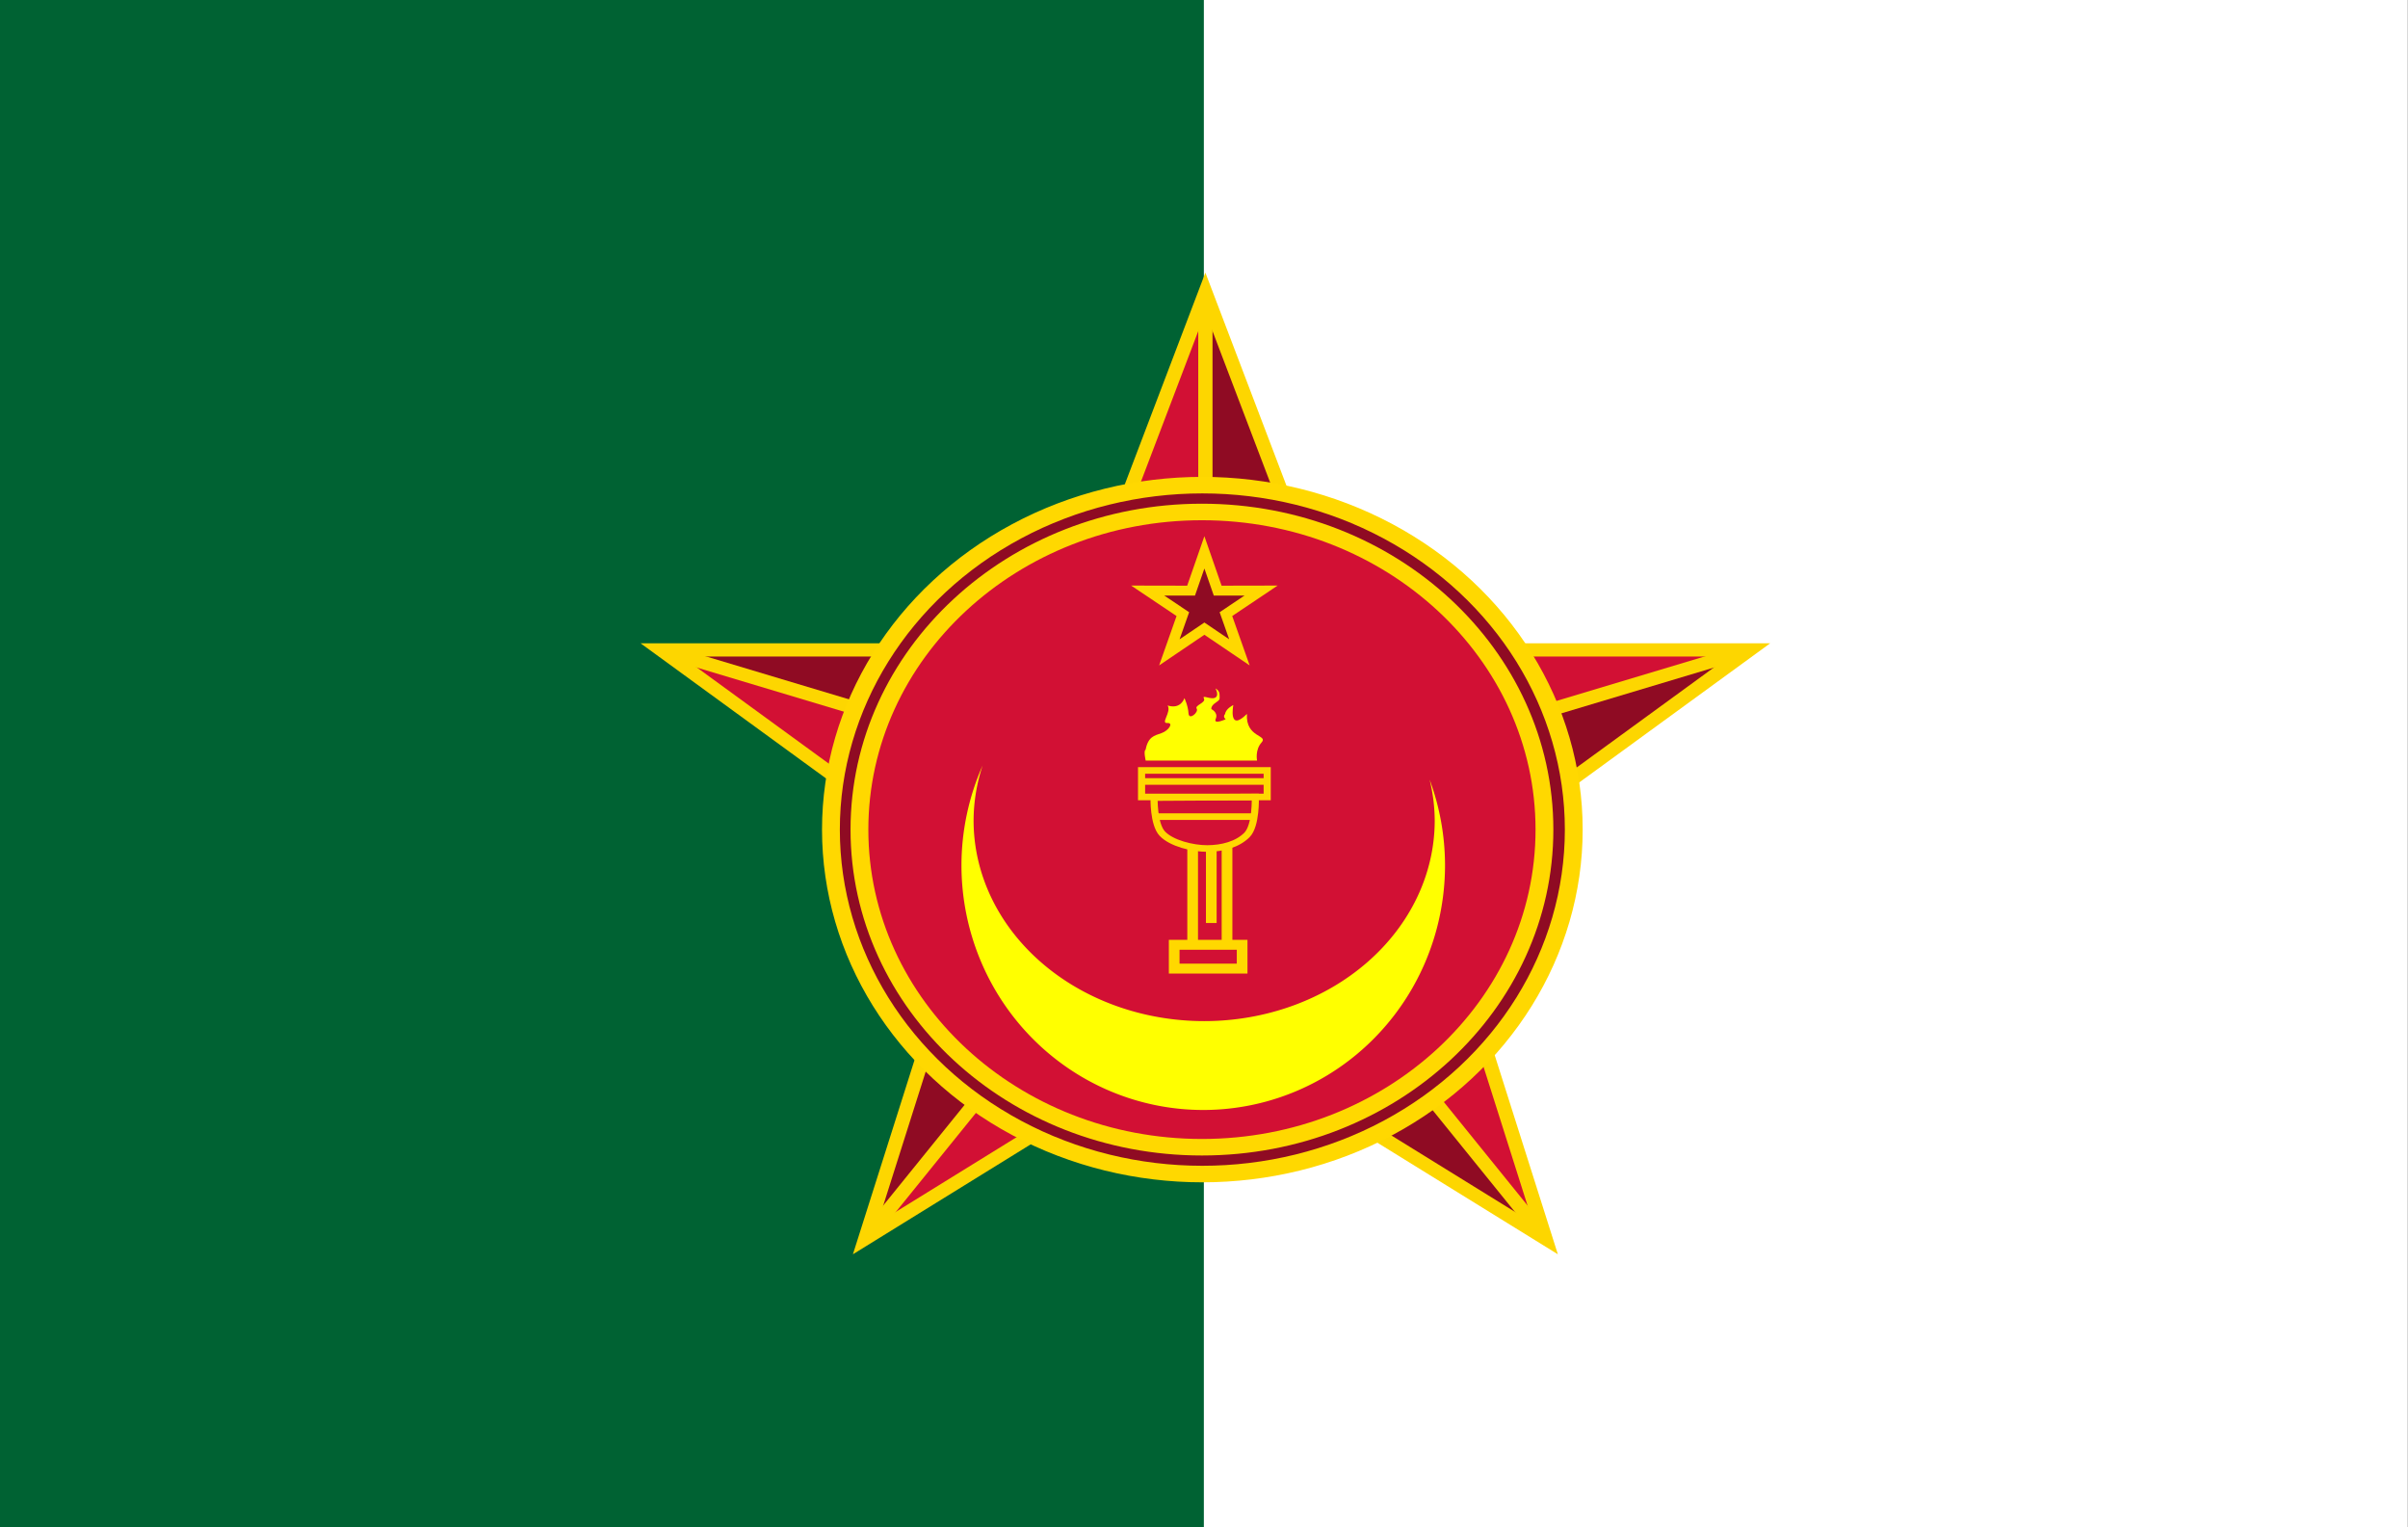 <?xml version="1.0" encoding="UTF-8" standalone="no"?>
<!-- Created with Inkscape (http://www.inkscape.org/) -->

<svg
   xmlns:dc="http://purl.org/dc/elements/1.1/"
   xmlns:cc="http://creativecommons.org/ns#"
   xmlns:rdf="http://www.w3.org/1999/02/22-rdf-syntax-ns#"
   xmlns:svg="http://www.w3.org/2000/svg"
   xmlns="http://www.w3.org/2000/svg"
   xmlns:sodipodi="http://sodipodi.sourceforge.net/DTD/sodipodi-0.dtd"
   xmlns:inkscape="http://www.inkscape.org/namespaces/inkscape"
   version="1.1"
   id="svg2"
   width="820"
   height="520"
   viewBox="0 0 820 520"
   sodipodi:docname="Algeria_socialist.svg"
   inkscape:version="0.92.3 (2405546, 2018-03-11)">
  <rect x="0" y="0" width="820" height="520" fill="#808080" stroke="none"/>
  <defs
     id="defs6">
    <filter
       inkscape:label="Sharpen"
       inkscape:menu="Image Effects"
       inkscape:menu-tooltip="Sharpen edges and boundaries within the object, force=0.15"
       style="color-interpolation-filters:sRGB"
       id="filter1016">
      <feConvolveMatrix
         order="3 3"
         kernelMatrix="0 -0.15 0 -0.15 1.6 -0.15 0 -0.15 0"
         divisor="1"
         in="SourceGraphic"
         targetX="1"
         targetY="1"
         id="feConvolveMatrix1014" />
    </filter>
  </defs>
  <sodipodi:namedview
     pagecolor="#ffffff"
     bordercolor="#666666"
     borderopacity="1"
     objecttolerance="10"
     gridtolerance="10"
     guidetolerance="10"
     inkscape:pageopacity="0"
     inkscape:pageshadow="2"
     inkscape:window-width="2560"
     inkscape:window-height="1016"
     id="namedview4"
     showgrid="false"
     showguides="false"
     inkscape:zoom="0.81175861"
     inkscape:cx="279.11848"
     inkscape:cy="228.25234"
     inkscape:window-x="0"
     inkscape:window-y="27"
     inkscape:window-maximized="1"
     inkscape:current-layer="svg2" />
  <g
     style="display:inline;opacity:1"
     id="g873"
     transform="scale(0.911,0.867)"
     inkscape:export-xdpi="9.6000004"
     inkscape:export-ydpi="9.6000004">
    <rect
       y="0"
       x="0"
       height="600"
       width="900"
       id="rect1224-0"
       style="display:inline;opacity:1;vector-effect:none;fill:#ffffff;fill-opacity:1;stroke:none;stroke-width:5.639;stroke-linecap:butt;stroke-linejoin:miter;stroke-miterlimit:4;stroke-dasharray:none;stroke-dashoffset:0;stroke-opacity:1" />
    <rect
       y="-3.1659317e-07"
       x="0"
       height="600"
       width="450"
       id="rect1224"
       style="opacity:1;vector-effect:none;fill:#006233;fill-opacity:1;stroke:none;stroke-width:3.987;stroke-linecap:butt;stroke-linejoin:miter;stroke-miterlimit:4;stroke-dasharray:none;stroke-dashoffset:0;stroke-opacity:1" />
  </g>
  <g
     style="display:inline"
     id="g137"
     transform="matrix(2.599,0,0,2.599,-138.302,-953.588)"
     inkscape:export-xdpi="9.6000004"
     inkscape:export-ydpi="9.6000004">
    <path
       inkscape:connector-curvature="0"
       id="path1109"
       d="M 139.752,452.132 H 193.186 L 210.168,473.125 Z"
       style="fill:#8f0b23;fill-opacity:1;stroke:none;stroke-width:0.45px;stroke-linecap:butt;stroke-linejoin:miter;stroke-opacity:1" />
    <path
       inkscape:connector-curvature="0"
       id="path1109-5"
       d="M 282.035,452.132 H 228.601 L 211.619,473.125 Z"
       style="display:inline;fill:#d21034;fill-opacity:1;stroke:none;stroke-width:0.45px;stroke-linecap:butt;stroke-linejoin:miter;stroke-opacity:1" />
    <path
       inkscape:connector-curvature="0"
       id="path1126"
       d="m 210.998,405.271 v 68.334 L 193.186,452.132 Z"
       style="fill:#d21034;fill-opacity:1;stroke:none;stroke-width:0.45px;stroke-linecap:butt;stroke-linejoin:miter;stroke-opacity:1" />
    <path
       inkscape:connector-curvature="0"
       id="path1126-6"
       d="m 210.92,405.271 v 68.334 l 17.811,-21.473 z"
       style="display:inline;fill:#8f0b23;fill-opacity:1;stroke:none;stroke-width:0.45px;stroke-linecap:butt;stroke-linejoin:miter;stroke-opacity:1" />
    <path
       inkscape:connector-curvature="0"
       id="path1173"
       d="m 139.752,452.132 41.56,30.322 29.608,-8.848 z"
       style="fill:#d21034;fill-opacity:1;stroke:none;stroke-width:0.45px;stroke-linecap:butt;stroke-linejoin:miter;stroke-opacity:1" />
    <path
       inkscape:connector-curvature="0"
       id="path1175"
       d="m 181.312,482.453 -14.843,46.861 44.528,-55.709 z"
       style="fill:#8f0b23;fill-opacity:1;stroke:none;stroke-width:0.45px;stroke-linecap:butt;stroke-linejoin:miter;stroke-opacity:1" />
    <path
       inkscape:connector-curvature="0"
       id="path1175-1"
       d="m 240.955,482.453 14.843,46.861 -44.528,-55.709 z"
       style="display:inline;fill:#d21034;fill-opacity:1;stroke:none;stroke-width:0.45px;stroke-linecap:butt;stroke-linejoin:miter;stroke-opacity:1" />
    <path
       inkscape:connector-curvature="0"
       id="path1173-2"
       d="m 282.786,452.132 -41.56,30.322 -29.608,-8.848 z"
       style="display:inline;fill:#8f0b23;fill-opacity:1;stroke:none;stroke-width:0.45px;stroke-linecap:butt;stroke-linejoin:miter;stroke-opacity:1" />
    <path
       inkscape:connector-curvature="0"
       id="path1207"
       d="m 210.998,501.749 -44.528,27.565 44.528,-55.709 z"
       style="fill:#d21034;fill-opacity:1;stroke:none;stroke-width:0.45px;stroke-linecap:butt;stroke-linejoin:miter;stroke-opacity:1" />
    <path
       inkscape:connector-curvature="0"
       id="path1207-7"
       d="M 211.176,501.749 255.704,529.314 211.176,473.605 Z"
       style="display:inline;fill:#8f0b23;fill-opacity:1;stroke:none;stroke-width:0.45px;stroke-linecap:butt;stroke-linejoin:miter;stroke-opacity:1" />
    <g
       transform="matrix(0.467,0,0,0.433,0,340)"
       style="stroke:#fdd600;stroke-opacity:1"
       id="g1107">
      <path
         id="path1045"
         d="m 452.138,150.625 38.167,108.14 h 114.501 l -89.057,69.973 31.806,108.14 -95.418,-63.612 -95.418,63.612 31.806,-108.14 -89.057,-69.973 h 114.501 z"
         inkscape:connector-curvature="0"
         style="fill:none;stroke:#fdd600;stroke-width:4;stroke-miterlimit:4;stroke-dasharray:none;stroke-opacity:1" />
      <g
         id="g1098"
         style="stroke:#fdd600;stroke-width:4;stroke-miterlimit:4;stroke-dasharray:none;stroke-opacity:1">
        <path
           inkscape:connector-curvature="0"
           id="path1075"
           d="m 604.806,258.765 -216.28,69.973"
           style="fill:none;stroke:#fdd600;stroke-width:4;stroke-linecap:butt;stroke-linejoin:miter;stroke-miterlimit:4;stroke-dasharray:none;stroke-opacity:1" />
        <path
           inkscape:connector-curvature="0"
           id="path1073"
           d="m 299.469,258.765 216.28,69.973"
           style="fill:none;stroke:#fdd600;stroke-width:4;stroke-linecap:butt;stroke-linejoin:miter;stroke-miterlimit:4;stroke-dasharray:none;stroke-opacity:1" />
        <path
           inkscape:connector-curvature="0"
           id="path1077"
           d="M 547.555,436.878 413.97,258.765"
           style="fill:none;stroke:#fdd600;stroke-width:4;stroke-linecap:butt;stroke-linejoin:miter;stroke-miterlimit:4;stroke-dasharray:none;stroke-opacity:1" />
        <path
           inkscape:connector-curvature="0"
           id="path1079"
           d="M 356.72,436.878 490.305,258.765"
           style="fill:none;stroke:#fdd600;stroke-width:4;stroke-linecap:butt;stroke-linejoin:miter;stroke-miterlimit:4;stroke-dasharray:none;stroke-opacity:1" />
        <path
           inkscape:connector-curvature="0"
           id="path1081"
           d="M 452.138,150.625 V 373.266"
           style="fill:none;stroke:#fdd600;stroke-width:4;stroke-linecap:butt;stroke-linejoin:miter;stroke-miterlimit:4;stroke-dasharray:none;stroke-opacity:1" />
      </g>
    </g>
    <g
       transform="matrix(0.467,0,0,0.433,121.84,400.325)"
       id="g954"
       style="display:inline;opacity:1">
      <circle
         style="opacity:1;vector-effect:none;fill:#8f0b23;fill-opacity:1;stroke:#ffd800;stroke-width:5;stroke-linecap:butt;stroke-linejoin:miter;stroke-miterlimit:4;stroke-dasharray:none;stroke-dashoffset:0;stroke-opacity:1"
         id="path94-6"
         cx="190.385"
         cy="173.798"
         r="104.207" />
      <circle
         style="opacity:1;vector-effect:none;fill:#d21034;fill-opacity:1;stroke:#ffd800;stroke-width:5;stroke-linecap:butt;stroke-linejoin:miter;stroke-miterlimit:4;stroke-dasharray:none;stroke-dashoffset:0;stroke-opacity:1"
         id="path94-3-7"
         cx="190.272"
         cy="173.798"
         r="96.094" />
    </g>
    <path
       transform="matrix(0.467,0,0,0.433,-1.8045617e-7,340)"
       inkscape:transform-center-x="-1.2409653e-05"
       inkscape:transform-center-y="-0.69201473"
       d="m 451.857,229.244 3.735,11.582 12.17,-0.027 -9.861,7.132 3.786,11.566 -9.83,-7.175 -9.83,7.175 3.786,-11.566 -9.861,-7.132 12.17,0.027 z"
       inkscape:randomized="0"
       inkscape:rounded="1.04083e-17"
       inkscape:flatsided="false"
       sodipodi:arg2="-0.9424778"
       sodipodi:arg1="-1.5707963"
       sodipodi:r2="6.3549376"
       sodipodi:r1="16.723518"
       sodipodi:cy="245.96738"
       sodipodi:cx="451.85663"
       sodipodi:sides="5"
       id="path958"
       style="display:inline;opacity:1;vector-effect:none;fill:#8f0b23;fill-opacity:1;stroke:#ffd800;stroke-width:3;stroke-linecap:butt;stroke-linejoin:miter;stroke-miterlimit:4;stroke-dasharray:none;stroke-dashoffset:0;stroke-opacity:1"
       sodipodi:type="star" />
    <g
       transform="matrix(0.467,0,0,0.433,0.298,340)"
       style="display:inline;opacity:1;stroke:#ffd800;stroke-opacity:1"
       id="g991">
      <path
         style="fill:none;stroke:#ffd800;stroke-width:2;stroke-linecap:butt;stroke-linejoin:miter;stroke-miterlimit:4;stroke-dasharray:none;stroke-opacity:1"
         d="m 433.594,295.222 h 35.246 v 8.023 H 433.594 Z"
         id="path960"
         inkscape:connector-curvature="0"
         sodipodi:nodetypes="ccccc" />
      <path
         style="fill:none;stroke:#ffd800;stroke-width:2;stroke-linecap:butt;stroke-linejoin:miter;stroke-miterlimit:4;stroke-dasharray:none;stroke-opacity:1"
         d="M 433.413,298.558 H 468.75"
         id="path962"
         inkscape:connector-curvature="0" />
      <path
         style="fill:none;stroke:#ffd800;stroke-width:2;stroke-linecap:butt;stroke-linejoin:miter;stroke-miterlimit:4;stroke-dasharray:none;stroke-opacity:1"
         d="m 437.109,303.425 c 0,0 -0.223,8.036 2.313,10.928 2.536,2.892 8.448,4.512 12.651,4.487 4.203,-0.025 8.404,-1.221 11.066,-4.076 2.663,-2.856 2.365,-11.518 2.365,-11.518 z"
         id="path965"
         inkscape:connector-curvature="0"
         sodipodi:nodetypes="czzzcc" />
      <path
         style="fill:none;stroke:#ffd800;stroke-width:2;stroke-linecap:butt;stroke-linejoin:miter;stroke-miterlimit:4;stroke-dasharray:none;stroke-opacity:1"
         d="m 437.38,309.195 h 27.764"
         id="path969"
         inkscape:connector-curvature="0" />
      <path
         style="fill:none;stroke:#ffd800;stroke-width:3;stroke-linecap:butt;stroke-linejoin:miter;stroke-miterlimit:4;stroke-dasharray:none;stroke-opacity:1"
         d="m 442.749,347.966 h 19.059 v 7.203 h -19.059 z"
         id="path975"
         inkscape:connector-curvature="0" />
      <path
         style="fill:none;stroke:#ffd800;stroke-width:3;stroke-linecap:butt;stroke-linejoin:miter;stroke-miterlimit:4;stroke-dasharray:none;stroke-opacity:1"
         d="m 447.927,318.48 v 29.026"
         id="path977"
         inkscape:connector-curvature="0" />
      <path
         style="fill:none;stroke:#ffd800;stroke-width:3;stroke-linecap:butt;stroke-linejoin:miter;stroke-miterlimit:4;stroke-dasharray:none;stroke-opacity:1"
         d="m 457.572,318.209 v 29.838"
         id="path979"
         inkscape:connector-curvature="0" />
      <path
         style="fill:none;stroke:#ffd800;stroke-width:3;stroke-linecap:butt;stroke-linejoin:miter;stroke-miterlimit:4;stroke-dasharray:none;stroke-opacity:1"
         d="M 453.155,319.02 V 341.376"
         id="path981"
         inkscape:connector-curvature="0" />
    </g>
    <path
       inkscape:connector-curvature="0"
       id="path995"
       d="m 181.957,467.189 a 31.679,32.068 0 0 0 -2.769,13.051 31.679,32.068 0 0 0 31.679,32.068 31.679,32.068 0 0 0 31.679,-32.068 31.679,32.068 0 0 0 -2.018,-11.209 30.21,26.284 0 0 1 0.668,5.353 30.21,26.284 0 0 1 -30.21,26.284 30.21,26.284 0 0 1 -30.209,-26.284 30.21,26.284 0 0 1 1.181,-7.195 z"
       style="display:inline;opacity:1;vector-effect:none;fill:#ffff00;fill-opacity:1;stroke:none;stroke-width:1.293;stroke-linecap:butt;stroke-linejoin:miter;stroke-miterlimit:4;stroke-dasharray:none;stroke-dashoffset:0;stroke-opacity:1" />
    <path
       sodipodi:nodetypes="ccccccccccsccccsccscccc"
       inkscape:connector-curvature="0"
       id="path869"
       d="m 203.327,466.536 h 14.593 c 0,0 -0.297,-1.384 0.595,-2.378 0.892,-0.994 -2.122,-0.603 -1.923,-3.73 -2.487,2.472 -1.784,-1.166 -1.784,-1.166 0,0 -0.974,0.454 -1.077,1.172 -0.356,0.406 0.084,0.685 0.084,0.685 0,0 -1.666,0.773 -1.309,-0.055 0.357,-0.829 -0.57,-1.263 -0.57,-1.263 0,0 -0.119,-0.387 0.535,-0.829 0.654,-0.442 0.535,-0.442 0.535,-1.05 0,-0.608 -0.535,-0.829 -0.535,-0.829 0,0 0.535,0.939 -0.059,1.215 -0.595,0.276 -1.75,-0.45 -1.452,0.103 0.297,0.552 -1.249,0.884 -0.952,1.326 0.297,0.442 -1.011,1.602 -1.071,0.608 -0.059,-0.994 -0.535,-1.989 -0.535,-1.989 0,0 -0.446,1.519 -2.201,0.967 0.535,0.829 -0.952,2.348 -0.059,2.293 0.892,-0.055 0.208,0.994 -0.744,1.326 -0.952,0.331 -1.755,0.47 -2.082,2.182 -0.297,0.11 0.012,1.411 0.012,1.411 z"
       style="display:inline;opacity:1;fill:#ffff00;stroke:none;stroke-width:0.45px;stroke-linecap:butt;stroke-linejoin:miter;stroke-opacity:1" />
  </g>
</svg>
